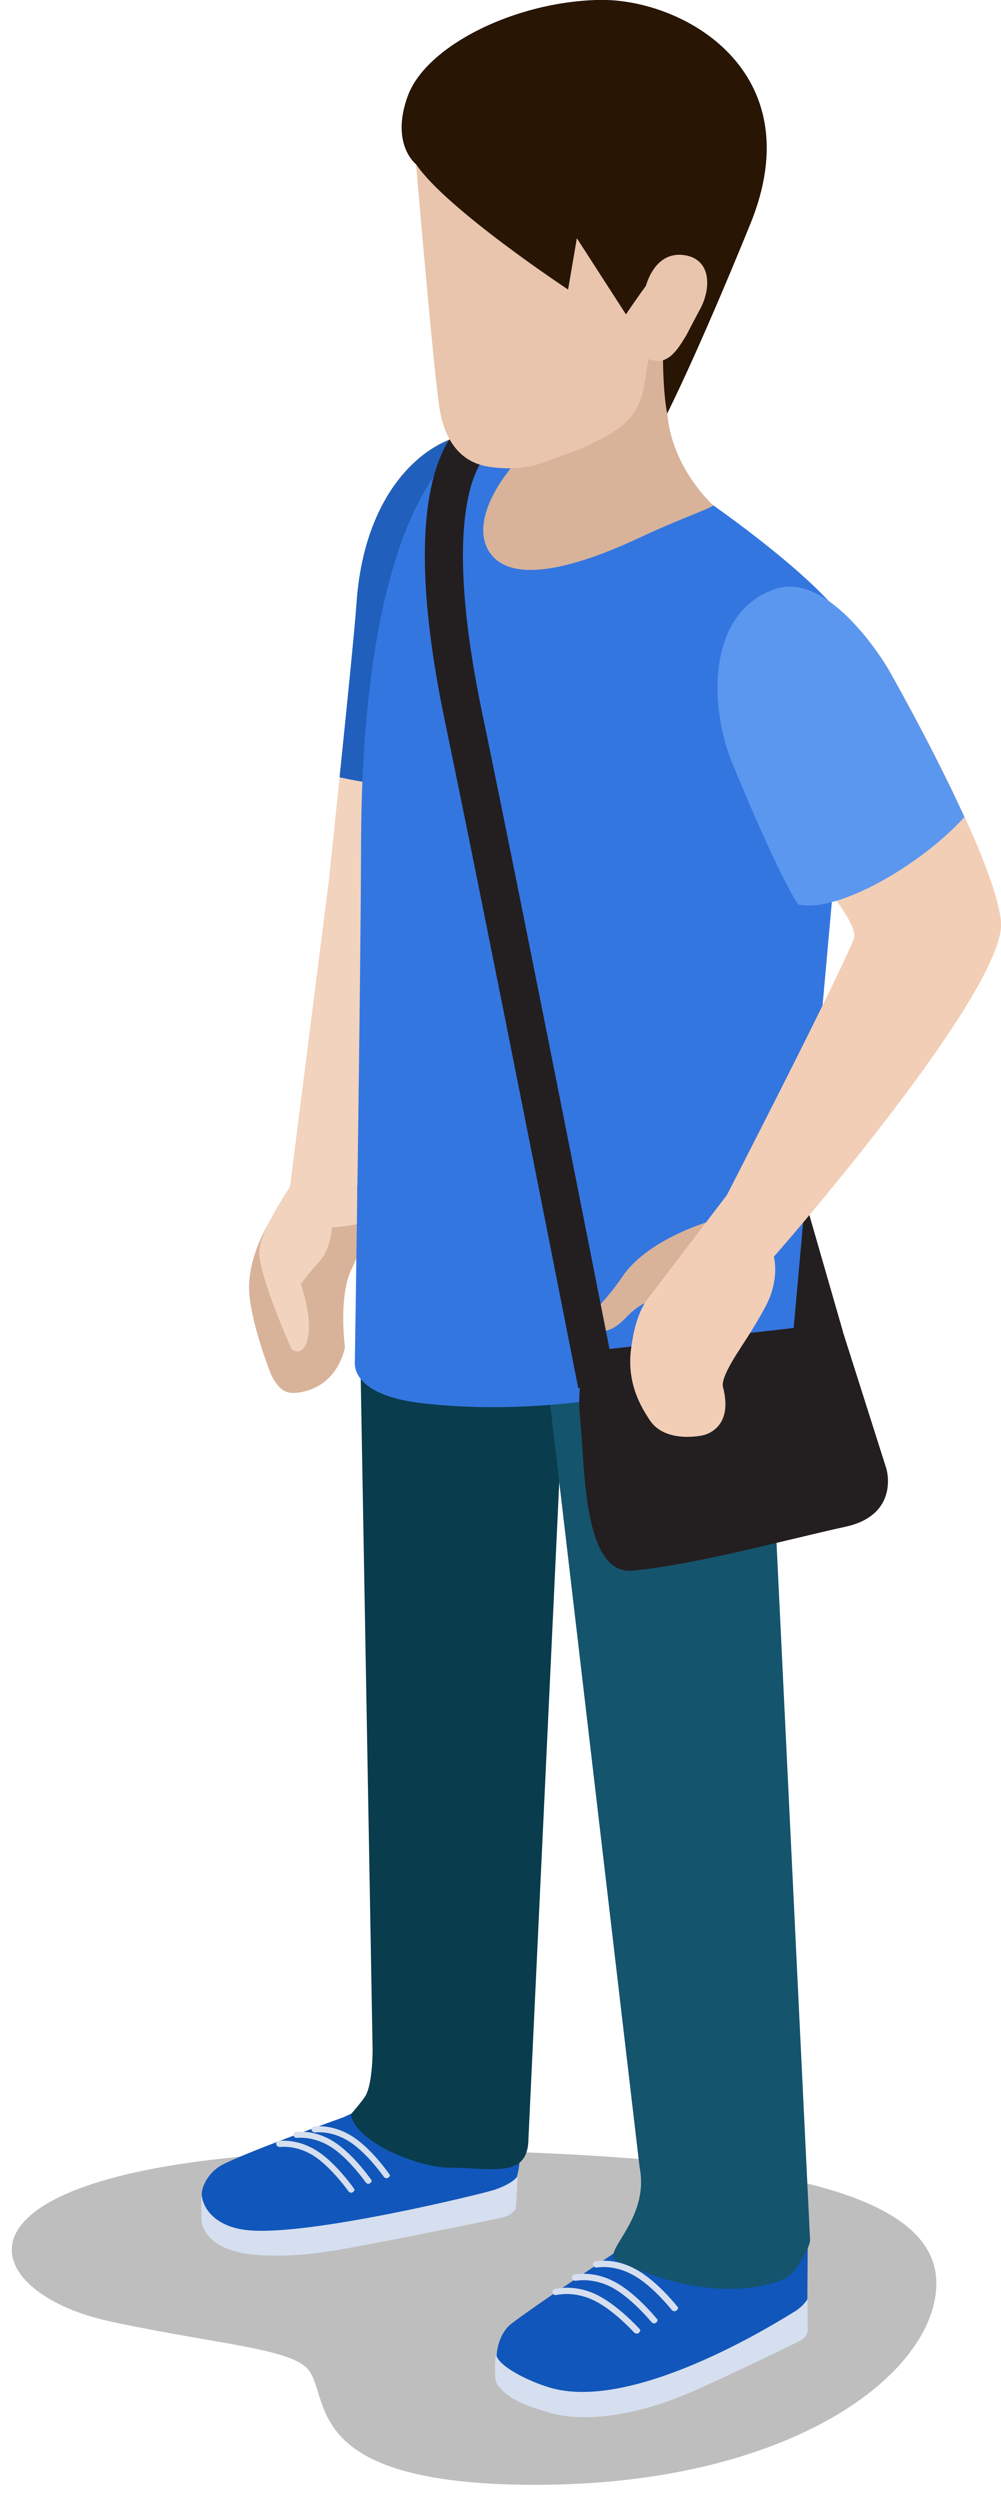 <?xml version="1.0" encoding="UTF-8" standalone="no"?>
<!-- Created with Inkscape (http://www.inkscape.org/) -->

<svg
   xmlns:dc="http://purl.org/dc/elements/1.1/"
   xmlns:cc="http://creativecommons.org/ns#"
   xmlns:rdf="http://www.w3.org/1999/02/22-rdf-syntax-ns#"
   xmlns:svg="http://www.w3.org/2000/svg"
   xmlns="http://www.w3.org/2000/svg"
   xmlns:sodipodi="http://sodipodi.sourceforge.net/DTD/sodipodi-0.dtd"
   xmlns:inkscape="http://www.inkscape.org/namespaces/inkscape"
   width="22.513mm"
   height="56.199mm"
   viewBox="0 0 22.513 56.199"
   version="1.1"
   id="svg45331"
   inkscape:version="0.92.3 (2405546, 2018-03-11)"
   sodipodi:docname="people-casual-8.svg">
  <defs
     id="defs45325">
    <clipPath
       id="clipPath2864"
       clipPathUnits="userSpaceOnUse">
      <path
         inkscape:connector-curvature="0"
         id="path2862"
         d="m 1713.778,1928.833 c -0.536,-0.312 -0.927,-0.874 -1.106,-1.65 v 0 l 1.125,0.653 c 0.179,0.778 0.57,1.34 1.107,1.651 v 0 z" />
    </clipPath>
    <clipPath
       id="clipPath2848"
       clipPathUnits="userSpaceOnUse">
      <path
         inkscape:connector-curvature="0"
         id="path2846"
         d="M 0,2119.953 H 3253.108 V 0 H 0 Z" />
    </clipPath>
    <clipPath
       id="clipPath2836"
       clipPathUnits="userSpaceOnUse">
      <path
         inkscape:connector-curvature="0"
         id="path2834"
         d="m 1711.152,1926.674 v -0.651 c 0.308,-0.179 0.813,-0.18 1.126,0 v 0 0.651 c -0.315,-0.183 -0.82,-0.178 -1.129,0" />
    </clipPath>
    <clipPath
       id="clipPath2820"
       clipPathUnits="userSpaceOnUse">
      <path
         inkscape:connector-curvature="0"
         id="path2818"
         d="M 0,2119.953 H 3253.108 V 0 H 0 Z" />
    </clipPath>
    <clipPath
       id="clipPath2808"
       clipPathUnits="userSpaceOnUse">
      <path
         inkscape:connector-curvature="0"
         id="path2806"
         d="m 1710.148,1926.8 c 0,-0.121 0.077,-0.238 0.231,-0.325 v 0 0.65 c -0.156,0.087 -0.233,0.207 -0.233,0.324 v 0 -0.649 z" />
    </clipPath>
    <clipPath
       id="clipPath2796"
       clipPathUnits="userSpaceOnUse">
      <path
         inkscape:connector-curvature="0"
         id="path2794"
         d="m 1714.756,1928.103 v -0.65 c 0.158,0.09 0.237,0.211 0.237,0.331 v 0 0.65 c 0,-0.119 -0.078,-0.24 -0.236,-0.331" />
    </clipPath>
    <clipPath
       id="clipPath2784"
       clipPathUnits="userSpaceOnUse">
      <path
         inkscape:connector-curvature="0"
         id="path2782"
         d="M 0,2119.953 H 3253.108 V 0 H 0 Z" />
    </clipPath>
    <clipPath
       id="clipPath2772"
       clipPathUnits="userSpaceOnUse">
      <path
         inkscape:connector-curvature="0"
         id="path2770"
         d="m 1720.53,1921.188 10e-4,-0.65 c 0.309,-0.181 0.814,-0.181 1.128,0 v 0 0.65 c -0.316,-0.182 -0.821,-0.181 -1.129,0" />
    </clipPath>
    <clipPath
       id="clipPath2756"
       clipPathUnits="userSpaceOnUse">
      <path
         inkscape:connector-curvature="0"
         id="path2754"
         d="M 0,2119.953 H 3253.108 V 0 H 0 Z" />
    </clipPath>
    <clipPath
       id="clipPath2744"
       clipPathUnits="userSpaceOnUse">
      <path
         inkscape:connector-curvature="0"
         id="path2742"
         d="m 1719.524,1921.312 c 0,-0.119 0.08,-0.235 0.234,-0.324 v 0 0.65 c -0.154,0.089 -0.233,0.207 -0.233,0.324 v 0 -0.65 z" />
    </clipPath>
    <clipPath
       id="clipPath2732"
       clipPathUnits="userSpaceOnUse">
      <path
         inkscape:connector-curvature="0"
         id="path2730"
         d="m 1724.133,1922.619 v -0.654 c 0.158,0.094 0.238,0.212 0.238,0.331 v 0 0.65 c 0,-0.117 -0.08,-0.238 -0.238,-0.327" />
    </clipPath>
    <clipPath
       id="clipPath2536"
       clipPathUnits="userSpaceOnUse">
      <path
         inkscape:connector-curvature="0"
         id="path2534"
         d="m 1708.77,1889.11 h 53.56 v -38.31 h -53.56 z" />
    </clipPath>
    <clipPath
       id="clipPath3428"
       clipPathUnits="userSpaceOnUse">
      <path
         inkscape:connector-curvature="0"
         id="path3426"
         d="m 1819.231,1919.634 0.051,-0.722 c 0.167,0.114 0.248,0.253 0.238,0.383 v 0 l -0.048,0.721 c 0.01,-0.131 -0.071,-0.272 -0.241,-0.382" />
    </clipPath>
    <clipPath
       id="clipPath3440"
       clipPathUnits="userSpaceOnUse">
      <path
         inkscape:connector-curvature="0"
         id="path3438"
         d="m 1814.225,1917.859 c 0.01,-0.132 0.103,-0.255 0.282,-0.343 v 0 l -0.049,0.721 c -0.177,0.085 -0.273,0.212 -0.281,0.34 v 0 z" />
    </clipPath>
    <clipPath
       id="clipPath3452"
       clipPathUnits="userSpaceOnUse">
      <path
         inkscape:connector-curvature="0"
         id="path3450"
         d="M 0,2119.953 H 3253.108 V 0 H 0 Z" />
    </clipPath>
    <clipPath
       id="clipPath3468"
       clipPathUnits="userSpaceOnUse">
      <path
         inkscape:connector-curvature="0"
         id="path3466"
         d="m 1815.349,1917.792 0.046,-0.72 c 0.354,-0.177 0.915,-0.14 1.248,0.082 v 0 l -0.048,0.721 c -0.335,-0.223 -0.893,-0.259 -1.246,-0.083" />
    </clipPath>
    <clipPath
       id="clipPath3480"
       clipPathUnits="userSpaceOnUse">
      <path
         inkscape:connector-curvature="0"
         id="path3478"
         d="M 0,2119.953 H 3253.108 V 0 H 0 Z" />
    </clipPath>
    <clipPath
       id="clipPath3492"
       clipPathUnits="userSpaceOnUse">
      <path
         inkscape:connector-curvature="0"
         id="path3490"
         d="m 1808.461,1925.033 0.049,-0.719 c 0.167,0.112 0.245,0.25 0.238,0.383 v 0 l -0.049,0.719 c 0.01,-0.131 -0.07,-0.268 -0.238,-0.383" />
    </clipPath>
    <clipPath
       id="clipPath3504"
       clipPathUnits="userSpaceOnUse">
      <path
         inkscape:connector-curvature="0"
         id="path3502"
         d="m 1803.454,1923.259 c 0.01,-0.132 0.102,-0.258 0.279,-0.342 v 0 l -0.048,0.72 c -0.177,0.086 -0.273,0.214 -0.28,0.342 v 0 z" />
    </clipPath>
    <clipPath
       id="clipPath3516"
       clipPathUnits="userSpaceOnUse">
      <path
         inkscape:connector-curvature="0"
         id="path3514"
         d="M 0,2119.953 H 3253.108 V 0 H 0 Z" />
    </clipPath>
    <clipPath
       id="clipPath3532"
       clipPathUnits="userSpaceOnUse">
      <path
         inkscape:connector-curvature="0"
         id="path3530"
         d="m 1804.576,1923.193 0.047,-0.721 c 0.353,-0.175 0.915,-0.14 1.248,0.081 v 0 l -0.049,0.722 c -0.333,-0.223 -0.894,-0.258 -1.246,-0.082" />
    </clipPath>
    <clipPath
       id="clipPath3544"
       clipPathUnits="userSpaceOnUse">
      <path
         inkscape:connector-curvature="0"
         id="path3542"
         d="M 0,2119.953 H 3253.108 V 0 H 0 Z" />
    </clipPath>
    <clipPath
       id="clipPath3560"
       clipPathUnits="userSpaceOnUse">
      <path
         inkscape:connector-curvature="0"
         id="path3558"
         d="m 1807.327,1925.772 c -0.572,-0.383 -0.964,-1.034 -1.106,-1.907 v 0 l 1.197,0.803 c 0.144,0.873 0.537,1.525 1.109,1.907 v 0 z" />
    </clipPath>
    <clipPath
       id="clipPath3240"
       clipPathUnits="userSpaceOnUse">
      <path
         inkscape:connector-curvature="0"
         id="path3238"
         d="m 1804.45,1875.26 h 66.26 v -26.97 h -66.26 z" />
    </clipPath>
    <clipPath
       id="clipPath3596"
       clipPathUnits="userSpaceOnUse">
      <path
         inkscape:connector-curvature="0"
         id="path3594"
         d="m 1887.55,1874.88 h 68.5 v -28.2 h -68.5 z" />
    </clipPath>
    <clipPath
       id="clipPath3760"
       clipPathUnits="userSpaceOnUse">
      <path
         inkscape:connector-curvature="0"
         id="path3758"
         d="m 1940.709,1921.043 c -0.01,-0.134 0.073,-0.277 0.243,-0.394 v 0 l 0.052,0.743 c -0.176,0.111 -0.256,0.256 -0.246,0.388 v 0 z" />
    </clipPath>
    <clipPath
       id="clipPath3772"
       clipPathUnits="userSpaceOnUse">
      <path
         inkscape:connector-curvature="0"
         id="path3770"
         d="m 1945.896,1919.955 -0.048,-0.737 c 0.182,0.088 0.281,0.215 0.289,0.351 v 0 l 0.048,0.737 c -0.01,-0.134 -0.106,-0.261 -0.289,-0.351" />
    </clipPath>
    <clipPath
       id="clipPath3784"
       clipPathUnits="userSpaceOnUse">
      <path
         inkscape:connector-curvature="0"
         id="path3782"
         d="M 0,2119.953 H 3253.108 V 0 H 0 Z" />
    </clipPath>
    <clipPath
       id="clipPath3800"
       clipPathUnits="userSpaceOnUse">
      <path
         inkscape:connector-curvature="0"
         id="path3798"
         d="m 1943.658,1918.845 c 0.343,-0.226 0.914,-0.264 1.28,-0.084 v 0 l 0.047,0.741 c -0.361,-0.182 -0.936,-0.146 -1.28,0.084 v 0 z" />
    </clipPath>
    <clipPath
       id="clipPath3812"
       clipPathUnits="userSpaceOnUse">
      <path
         inkscape:connector-curvature="0"
         id="path3810"
         d="M 0,2119.953 H 3253.108 V 0 H 0 Z" />
    </clipPath>
    <clipPath
       id="clipPath3824"
       clipPathUnits="userSpaceOnUse">
      <path
         inkscape:connector-curvature="0"
         id="path3822"
         d="m 1951.754,1926.58 c -0.01,-0.136 0.071,-0.278 0.241,-0.392 v 0 l 0.052,0.737 c -0.174,0.117 -0.253,0.258 -0.245,0.391 v 0 z" />
    </clipPath>
    <clipPath
       id="clipPath3836"
       clipPathUnits="userSpaceOnUse">
      <path
         inkscape:connector-curvature="0"
         id="path3834"
         d="m 1956.943,1925.491 -0.049,-0.737 c 0.18,0.088 0.277,0.215 0.287,0.352 v 0 l 0.049,0.737 c -0.01,-0.132 -0.104,-0.262 -0.287,-0.352" />
    </clipPath>
    <clipPath
       id="clipPath3848"
       clipPathUnits="userSpaceOnUse">
      <path
         inkscape:connector-curvature="0"
         id="path3846"
         d="M 0,2119.953 H 3253.108 V 0 H 0 Z" />
    </clipPath>
    <clipPath
       id="clipPath3864"
       clipPathUnits="userSpaceOnUse">
      <path
         inkscape:connector-curvature="0"
         id="path3862"
         d="m 1954.703,1924.383 c 0.34,-0.229 0.916,-0.262 1.279,-0.086 v 0 l 0.049,0.743 c -0.361,-0.183 -0.938,-0.15 -1.279,0.081 v 0 z" />
    </clipPath>
    <clipPath
       id="clipPath3876"
       clipPathUnits="userSpaceOnUse">
      <path
         inkscape:connector-curvature="0"
         id="path3874"
         d="M 0,2119.953 H 3253.108 V 0 H 0 Z" />
    </clipPath>
    <clipPath
       id="clipPath3892"
       clipPathUnits="userSpaceOnUse">
      <path
         inkscape:connector-curvature="0"
         id="path3890"
         d="m 1953.117,1926.55 1.227,-0.822 c -0.145,0.891 -0.551,1.561 -1.133,1.955 v 0 l -1.232,0.823 c 0.588,-0.393 0.989,-1.061 1.138,-1.956" />
    </clipPath>
    <clipPath
       id="clipPath3948"
       clipPathUnits="userSpaceOnUse">
      <path
         inkscape:connector-curvature="0"
         id="path3946"
         d="m 2018.76,1870.93 h 70.11 v -23.75 h -70.11 z" />
    </clipPath>
    <clipPath
       id="clipPath4212"
       clipPathUnits="userSpaceOnUse">
      <path
         inkscape:connector-curvature="0"
         id="path4210"
         d="m 2154.433,1916.311 c 0,-0.141 0.087,-0.289 0.273,-0.405 v 0 l 0.028,0.784 c -0.187,0.117 -0.276,0.264 -0.271,0.407 v 0 z" />
    </clipPath>
    <clipPath
       id="clipPath4224"
       clipPathUnits="userSpaceOnUse">
      <path
         inkscape:connector-curvature="0"
         id="path4222"
         d="m 2159.973,1915.328 -0.03,-0.782 c 0.192,0.1 0.289,0.239 0.295,0.381 v 0 l 0.027,0.785 c 0,-0.142 -0.103,-0.28 -0.292,-0.384" />
    </clipPath>
    <clipPath
       id="clipPath4236"
       clipPathUnits="userSpaceOnUse">
      <path
         inkscape:connector-curvature="0"
         id="path4234"
         d="M 0,2119.953 H 3253.108 V 0 H 0 Z" />
    </clipPath>
    <clipPath
       id="clipPath4252"
       clipPathUnits="userSpaceOnUse">
      <path
         inkscape:connector-curvature="0"
         id="path4250"
         d="m 2157.634,1914.081 c 0.368,-0.23 0.978,-0.251 1.357,-0.046 v 0 l 0.029,0.783 c -0.377,-0.203 -0.988,-0.185 -1.36,0.049 v 0 z" />
    </clipPath>
    <clipPath
       id="clipPath4264"
       clipPathUnits="userSpaceOnUse">
      <path
         inkscape:connector-curvature="0"
         id="path4262"
         d="M 0,2119.953 H 3253.108 V 0 H 0 Z" />
    </clipPath>
    <clipPath
       id="clipPath4276"
       clipPathUnits="userSpaceOnUse">
      <path
         inkscape:connector-curvature="0"
         id="path4274"
         d="m 2165.961,1922.544 c 0,-0.146 0.086,-0.293 0.271,-0.409 v 0 l 0.032,0.784 c -0.188,0.117 -0.279,0.265 -0.274,0.408 v 0 z" />
    </clipPath>
    <clipPath
       id="clipPath4288"
       clipPathUnits="userSpaceOnUse">
      <path
         inkscape:connector-curvature="0"
         id="path4286"
         d="m 2171.5,1921.561 -0.028,-0.785 c 0.189,0.101 0.287,0.239 0.293,0.379 v 0 l 0.028,0.787 c 0,-0.142 -0.102,-0.281 -0.293,-0.381" />
    </clipPath>
    <clipPath
       id="clipPath4300"
       clipPathUnits="userSpaceOnUse">
      <path
         inkscape:connector-curvature="0"
         id="path4298"
         d="M 0,2119.953 H 3253.108 V 0 H 0 Z" />
    </clipPath>
    <clipPath
       id="clipPath4316"
       clipPathUnits="userSpaceOnUse">
      <path
         inkscape:connector-curvature="0"
         id="path4314"
         d="m 2169.16,1920.31 c 0.37,-0.229 0.979,-0.249 1.359,-0.045 v 0 l 0.03,0.784 c -0.379,-0.201 -0.99,-0.186 -1.36,0.046 v 0 z" />
    </clipPath>
    <clipPath
       id="clipPath4328"
       clipPathUnits="userSpaceOnUse">
      <path
         inkscape:connector-curvature="0"
         id="path4326"
         d="M 0,2119.953 H 3253.108 V 0 H 0 Z" />
    </clipPath>
    <clipPath
       id="clipPath4344"
       clipPathUnits="userSpaceOnUse">
      <path
         inkscape:connector-curvature="0"
         id="path4342"
         d="m 2167.406,1922.556 1.331,-0.832 c -0.186,0.942 -0.633,1.637 -1.266,2.036 v 0 l -1.332,0.833 c 0.636,-0.396 1.084,-1.091 1.267,-2.037" />
    </clipPath>
    <clipPath
       id="clipPath4598"
       clipPathUnits="userSpaceOnUse">
      <path
         inkscape:connector-curvature="0"
         id="path4596"
         d="m 2331.633,1939.514 c 0,-0.142 0.1,-0.287 0.296,-0.396 v 0 0.783 c -0.196,0.107 -0.292,0.246 -0.292,0.387 v 0 -0.774 z" />
    </clipPath>
    <clipPath
       id="clipPath4610"
       clipPathUnits="userSpaceOnUse">
      <path
         inkscape:connector-curvature="0"
         id="path4608"
         d="m 2337.17,1938.719 v -0.771 c 0.189,0.099 0.285,0.249 0.285,0.379 v 0 0.787 c 0,-0.14 -0.091,-0.287 -0.283,-0.395" />
    </clipPath>
    <clipPath
       id="clipPath4622"
       clipPathUnits="userSpaceOnUse">
      <path
         inkscape:connector-curvature="0"
         id="path4620"
         d="M 0,2119.953 H 3253.108 V 0 H 0 Z" />
    </clipPath>
    <clipPath
       id="clipPath4638"
       clipPathUnits="userSpaceOnUse">
      <path
         inkscape:connector-curvature="0"
         id="path4636"
         d="m 2334.888,1938.187 v -0.785 c 0.382,-0.217 0.981,-0.217 1.349,0 v 0 0.785 c -0.368,-0.217 -0.963,-0.217 -1.349,0" />
    </clipPath>
    <clipPath
       id="clipPath4650"
       clipPathUnits="userSpaceOnUse">
      <path
         inkscape:connector-curvature="0"
         id="path4648"
         d="M 0,2119.953 H 3253.108 V 0 H 0 Z" />
    </clipPath>
    <clipPath
       id="clipPath4662"
       clipPathUnits="userSpaceOnUse">
      <path
         inkscape:connector-curvature="0"
         id="path4660"
         d="m 2342.868,1946.09 c 0,-0.141 0.101,-0.294 0.291,-0.401 v 0 l 0.01,0.777 c -0.195,0.113 -0.291,0.255 -0.291,0.401 v 0 z" />
    </clipPath>
    <clipPath
       id="clipPath4674"
       clipPathUnits="userSpaceOnUse">
      <path
         inkscape:connector-curvature="0"
         id="path4672"
         d="m 2348.401,1945.298 v -0.782 c 0.182,0.104 0.277,0.25 0.277,0.39 v 0 l 0.01,0.781 c 0,-0.143 -0.095,-0.282 -0.282,-0.389" />
    </clipPath>
    <clipPath
       id="clipPath4686"
       clipPathUnits="userSpaceOnUse">
      <path
         inkscape:connector-curvature="0"
         id="path4684"
         d="M 0,2119.953 H 3253.108 V 0 H 0 Z" />
    </clipPath>
    <clipPath
       id="clipPath4702"
       clipPathUnits="userSpaceOnUse">
      <path
         inkscape:connector-curvature="0"
         id="path4700"
         d="m 2346.127,1944.756 v -0.778 c 0.376,-0.212 0.982,-0.212 1.348,0 v 0 0.778 c -0.366,-0.213 -0.972,-0.213 -1.348,0" />
    </clipPath>
    <clipPath
       id="clipPath4714"
       clipPathUnits="userSpaceOnUse">
      <path
         inkscape:connector-curvature="0"
         id="path4712"
         d="M 0,2119.953 H 3253.108 V 0 H 0 Z" />
    </clipPath>
    <clipPath
       id="clipPath4730"
       clipPathUnits="userSpaceOnUse">
      <path
         inkscape:connector-curvature="0"
         id="path4728"
         d="m 2343.05,1948.089 c -0.023,0.013 -0.045,0.026 -0.068,0.038 v 0 z m 1.257,-1.939 1.349,-0.782 c -0.21,0.926 -0.683,1.603 -1.326,1.976 v 0 l -1.28,0.745 c 0.612,-0.371 1.048,-1.041 1.257,-1.939" />
    </clipPath>
    <clipPath
       id="clipPath4742"
       clipPathUnits="userSpaceOnUse">
      <path
         inkscape:connector-curvature="0"
         id="path4740"
         d="M 0,2119.953 H 3253.108 V 0 H 0 Z" />
    </clipPath>
    <clipPath
       id="clipPath4918"
       clipPathUnits="userSpaceOnUse">
      <path
         inkscape:connector-curvature="0"
         id="path4916"
         d="m 2276.169,1866.541 c 0,-0.151 0.1,-0.291 0.285,-0.401 v 0 0.785 c -0.19,0.105 -0.286,0.259 -0.286,0.394 v 0 -0.778 z" />
    </clipPath>
    <clipPath
       id="clipPath4930"
       clipPathUnits="userSpaceOnUse">
      <path
         inkscape:connector-curvature="0"
         id="path4928"
         d="m 2281.734,1865.741 -0.01,-0.776 c 0.185,0.103 0.278,0.244 0.278,0.385 v 0 0.786 c 0,-0.141 -0.096,-0.281 -0.276,-0.395" />
    </clipPath>
    <clipPath
       id="clipPath4942"
       clipPathUnits="userSpaceOnUse">
      <path
         inkscape:connector-curvature="0"
         id="path4940"
         d="M 0,2119.953 H 3253.108 V 0 H 0 Z" />
    </clipPath>
    <clipPath
       id="clipPath4958"
       clipPathUnits="userSpaceOnUse">
      <path
         inkscape:connector-curvature="0"
         id="path4956"
         d="m 2279.442,1865.203 v -0.782 c 0.372,-0.219 0.983,-0.219 1.351,0 v 0 0.782 c -0.372,-0.221 -0.983,-0.221 -1.355,0" />
    </clipPath>
    <clipPath
       id="clipPath4970"
       clipPathUnits="userSpaceOnUse">
      <path
         inkscape:connector-curvature="0"
         id="path4968"
         d="M 0,2119.953 H 3253.108 V 0 H 0 Z" />
    </clipPath>
    <clipPath
       id="clipPath4982"
       clipPathUnits="userSpaceOnUse">
      <path
         inkscape:connector-curvature="0"
         id="path4980"
         d="m 2287.467,1873.148 c 0,-0.144 0.095,-0.29 0.287,-0.404 v 0 0.786 c -0.191,0.114 -0.29,0.258 -0.29,0.404 v 0 -0.786 z" />
    </clipPath>
    <clipPath
       id="clipPath4994"
       clipPathUnits="userSpaceOnUse">
      <path
         inkscape:connector-curvature="0"
         id="path4992"
         d="m 2293.032,1872.36 v -0.782 c 0.191,0.096 0.282,0.241 0.282,0.378 v 0 0.788 c 0,-0.14 -0.094,-0.281 -0.281,-0.384" />
    </clipPath>
    <clipPath
       id="clipPath5006"
       clipPathUnits="userSpaceOnUse">
      <path
         inkscape:connector-curvature="0"
         id="path5004"
         d="M 0,2119.953 H 3253.108 V 0 H 0 Z" />
    </clipPath>
    <clipPath
       id="clipPath5022"
       clipPathUnits="userSpaceOnUse">
      <path
         inkscape:connector-curvature="0"
         id="path5020"
         d="m 2290.745,1871.81 -0.01,-0.78 c 0.377,-0.22 0.986,-0.214 1.353,0 v 0 0.78 c -0.371,-0.212 -0.98,-0.212 -1.351,0" />
    </clipPath>
    <clipPath
       id="clipPath5034"
       clipPathUnits="userSpaceOnUse">
      <path
         inkscape:connector-curvature="0"
         id="path5032"
         d="M 0,2119.953 H 3253.108 V 0 H 0 Z" />
    </clipPath>
    <clipPath
       id="clipPath5050"
       clipPathUnits="userSpaceOnUse">
      <path
         inkscape:connector-curvature="0"
         id="path5048"
         d="m 2288.91,1873.212 1.359,-0.784 c -0.216,0.934 -0.691,1.61 -1.337,1.987 v 0 l -1.356,0.791 c 0.652,-0.377 1.121,-1.054 1.334,-1.994" />
    </clipPath>
    <clipPath
       id="clipPath4408"
       clipPathUnits="userSpaceOnUse">
      <path
         inkscape:connector-curvature="0"
         id="path4406"
         d="m 2301.08,1906.05 h 45.97 v -31.57 h -45.97 z" />
    </clipPath>
    <clipPath
       id="clipPath4392"
       clipPathUnits="userSpaceOnUse">
      <path
         inkscape:connector-curvature="0"
         id="path4390"
         d="m 2227.58,1871.71 h 52.38 v -32.03 h -52.38 z" />
    </clipPath>
    <clipPath
       id="clipPath5114"
       clipPathUnits="userSpaceOnUse">
      <path
         inkscape:connector-curvature="0"
         id="path5112"
         d="m 2417.33,1884.9 h 51.88 v -27.05 h -51.88 z" />
    </clipPath>
    <clipPath
       id="clipPath5554"
       clipPathUnits="userSpaceOnUse">
      <path
         inkscape:connector-curvature="0"
         id="path5552"
         d="m 2532.68,1877.97 h 61.16 v -27.88 h -61.16 z" />
    </clipPath>
    <clipPath
       id="clipPath5662"
       clipPathUnits="userSpaceOnUse">
      <path
         inkscape:connector-curvature="0"
         id="path5660"
         d="m 2652.02,1878.72 h 75.96 v -28.55 h -75.96 z" />
    </clipPath>
    <clipPath
       id="clipPath5782"
       clipPathUnits="userSpaceOnUse">
      <path
         inkscape:connector-curvature="0"
         id="path5780"
         d="m 2686.34,2040.48 h 6.76 v -5.02 h -6.76 z" />
    </clipPath>
    <clipPath
       id="clipPath5454"
       clipPathUnits="userSpaceOnUse">
      <path
         inkscape:connector-curvature="0"
         id="path5452"
         d="m 2763.78,1887.52 h 61.17 v -27.89 h -61.17 z" />
    </clipPath>
    <clipPath
       id="clipPath5226"
       clipPathUnits="userSpaceOnUse">
      <path
         inkscape:connector-curvature="0"
         id="path5224"
         d="m 2874.06,1879.83 h 115.04 v -37.41 h -115.04 z" />
    </clipPath>
    <clipPath
       id="clipPath5266"
       clipPathUnits="userSpaceOnUse">
      <path
         inkscape:connector-curvature="0"
         id="path5264"
         d="m 2898.47,1905.023 c -0.019,-0.014 -0.036,-0.025 -0.058,-0.038 v 0 c -0.579,-0.382 -0.588,-1.091 -0.535,-1.501 v 0 l 39.797,23.128 c -0.051,0.406 -0.042,1.119 0.537,1.502 v 0 c 0.018,0.012 0.037,0.024 0.058,0.036 v 0 c -13.266,-7.711 -26.531,-15.418 -39.799,-23.127" />
    </clipPath>
    <clipPath
       id="clipPath3000"
       clipPathUnits="userSpaceOnUse">
      <path
         inkscape:connector-curvature="0"
         id="path2998"
         d="m 3070.44,1903.77 h 111.77 v -40.19 h -111.77 z" />
    </clipPath>
    <clipPath
       id="clipPath6042"
       clipPathUnits="userSpaceOnUse">
      <path
         inkscape:connector-curvature="0"
         id="path6040"
         d="m 409.323,1548.74 h 49.951 v -25.11 h -49.951 z" />
    </clipPath>
    <clipPath
       id="clipPath5930"
       clipPathUnits="userSpaceOnUse">
      <path
         inkscape:connector-curvature="0"
         id="path5928"
         d="m 516.004,1548.66 h 54.751 v -25.03 h -54.751 z" />
    </clipPath>
    <clipPath
       id="clipPath6142"
       clipPathUnits="userSpaceOnUse">
      <path
         inkscape:connector-curvature="0"
         id="path6140"
         d="m 636.118,1542.78 h 45.362 v -19.15 h -45.362 z" />
    </clipPath>
    <clipPath
       id="clipPath6318"
       clipPathUnits="userSpaceOnUse">
      <path
         inkscape:connector-curvature="0"
         id="path6316"
         d="m 763.75,1602.23 h 22.211 v -7.49 H 763.75 Z" />
    </clipPath>
    <clipPath
       id="clipPath6242"
       clipPathUnits="userSpaceOnUse">
      <path
         inkscape:connector-curvature="0"
         id="path6240"
         d="m 749.178,1542.78 h 45.362 v -19.15 h -45.362 z" />
    </clipPath>
    <clipPath
       id="clipPath6358"
       clipPathUnits="userSpaceOnUse">
      <path
         inkscape:connector-curvature="0"
         id="path6356"
         d="m 859.142,1541.98 h 55.33 v -18.35 h -55.33 z" />
    </clipPath>
    <clipPath
       id="clipPath6562"
       clipPathUnits="userSpaceOnUse">
      <path
         inkscape:connector-curvature="0"
         id="path6560"
         d="m 972.921,1548.99 h 50.329 v -25.36 h -50.329 z" />
    </clipPath>
    <clipPath
       id="clipPath6898"
       clipPathUnits="userSpaceOnUse">
      <path
         inkscape:connector-curvature="0"
         id="path6896"
         d="m 1113.757,1660.871 0.977,-0.369 c -0.337,0.508 -0.215,1.396 0.271,1.968 v 0 l -0.978,0.368 c -0.484,-0.573 -0.605,-1.457 -0.27,-1.967" />
    </clipPath>
    <clipPath
       id="clipPath6882"
       clipPathUnits="userSpaceOnUse">
      <path
         inkscape:connector-curvature="0"
         id="path6880"
         d="M 0,2119.953 H 3253.108 V 0 H 0 Z" />
    </clipPath>
    <clipPath
       id="clipPath6870"
       clipPathUnits="userSpaceOnUse">
      <path
         inkscape:connector-curvature="0"
         id="path6868"
         d="m 1120.652,1670.681 0.975,-0.367 c 0.342,0.405 0.774,0.55 1.118,0.419 v 0 l -0.98,0.369 c -0.082,0.031 -0.168,0.047 -0.258,0.047 v 0 c -0.283,0 -0.596,-0.157 -0.855,-0.468" />
    </clipPath>
    <clipPath
       id="clipPath6858"
       clipPathUnits="userSpaceOnUse">
      <path
         inkscape:connector-curvature="0"
         id="path6856"
         d="m 1116.5,1656.939 0.98,-0.367 c -0.144,0.053 -0.271,0.155 -0.374,0.304 v 0 l -0.973,0.368 c 0.098,-0.15 0.226,-0.25 0.367,-0.305" />
    </clipPath>
    <clipPath
       id="clipPath6798"
       clipPathUnits="userSpaceOnUse">
      <path
         inkscape:connector-curvature="0"
         id="path6796"
         d="m 1085.74,1549.12 h 50.59 v -25.49 h -50.59 z" />
    </clipPath>
    <clipPath
       id="clipPath6450"
       clipPathUnits="userSpaceOnUse">
      <path
         inkscape:connector-curvature="0"
         id="path6448"
         d="m 1192.19,1544.97 h 58.91 v -21.34 h -58.91 z" />
    </clipPath>
  </defs>
  <sodipodi:namedview
     id="base"
     pagecolor="#ffffff"
     bordercolor="#666666"
     borderopacity="1.0"
     inkscape:pageopacity="0.0"
     inkscape:pageshadow="2"
     inkscape:zoom="0.35"
     inkscape:cx="-380.87404"
     inkscape:cy="-76.95026"
     inkscape:document-units="mm"
     inkscape:current-layer="layer1"
     showgrid="false"
     fit-margin-top="0"
     fit-margin-left="0"
     fit-margin-right="0"
     fit-margin-bottom="0"
     inkscape:window-width="1366"
     inkscape:window-height="716"
     inkscape:window-x="-8"
     inkscape:window-y="-8"
     inkscape:window-maximized="1" />
  <g
     inkscape:label="Layer 1"
     inkscape:groupmode="layer"
     id="layer1"
     transform="translate(-23.288,-344.417)">
    <g
       id="g6424"
       transform="matrix(0.353,0,0,-0.353,41.158,374.632)">
      <path
         d="M 0,0 -3.389,14.482 -1.036,15.086 3.081,0.799 Z"
         style="fill:#231f20;fill-opacity:1;fill-rule:nonzero;stroke:none"
         id="path6426"
         inkscape:connector-curvature="0" />
    </g>
    <g
       id="g6428"
       transform="matrix(0.353,0,0,-0.353,30.393,370.614)">
      <path
         d="m 0,0 c 0,0 -3.948,-3.341 -4.253,-7.442 -0.143,-1.913 1.264,-5.543 1.264,-5.543 0,0 0.419,-1.292 1.218,-1.474 0.477,-0.109 1.115,0.046 1.556,0.228 1.772,0.736 2.066,2.656 2.066,2.656 0,0 -0.44,3.243 0.442,5.013 0.886,1.77 1.178,3.836 1.178,3.836 z"
         style="fill:#d8b39a;fill-opacity:1;fill-rule:nonzero;stroke:none"
         id="path6430"
         inkscape:connector-curvature="0" />
    </g>
    <g
       id="g6432"
       transform="matrix(0.353,0,0,-0.353,30.526,371.992)">
      <path
         d="m 0,0 c 1.211,-0.212 3.391,0.441 3.391,0.441 0,0 2.923,10.556 3.096,11.06 0.977,2.87 3.324,12.964 4.047,16.659 0.799,4.054 1.718,11.419 1.718,11.419 0,0 2.837,8.93 -1.342,10.715 C 8.524,51.316 2.801,48.524 2.211,39.677 2.038,37.074 0.44,21.973 0.44,21.973 L -2.05,2.387 C -2.05,2.387 -2.364,0.406 0,0"
         style="fill:#f2d3bd;fill-opacity:1;fill-rule:nonzero;stroke:none"
         id="path6434"
         inkscape:connector-curvature="0" />
    </g>
    <g
       id="g6436"
       transform="matrix(0.353,0,0,-0.353,34.375,354.249)">
      <path
         d="m 0,0 c -2.386,1.022 -8.109,-1.77 -8.699,-10.617 -0.095,-1.43 -0.621,-6.633 -1.075,-11.031 3.783,-0.844 8.013,-0.904 9.316,-0.899 0.027,0.139 0.057,0.289 0.082,0.413 0.798,4.054 1.718,11.419 1.718,11.419 0,0 2.837,8.93 -1.342,10.715"
         style="fill:#2060bc;fill-opacity:1;fill-rule:nonzero;stroke:none"
         id="path6438"
         inkscape:connector-curvature="0" />
    </g>
    <g
       id="g6440"
       transform="matrix(0.353,0,0,-0.353,30.178,370.561)">
      <path
         d="m 0,0 c 0,0 -2.998,-4.057 -2.998,-5.68 0,-1.623 2.066,-6.196 2.066,-6.196 0,0 0.736,-0.591 1.03,0.74 0.295,1.324 -0.441,3.39 -0.441,3.39 0,0 0,0.146 1.177,1.473 1.185,1.33 0.739,3.834 0.739,3.834 z"
         style="fill:#f2d3bd;fill-opacity:1;fill-rule:nonzero;stroke:none"
         id="path6442"
         inkscape:connector-curvature="0" />
    </g>
    <g
       id="g6444"
       transform="matrix(0.353,0,0,-0.353,-397.29,938.119)">
      <g
         id="g6446" />
      <g
         id="g6458">
        <g
           clip-path="url(#clipPath6450)"
           id="g6456"
           style="opacity:0.29">
          <g
             transform="translate(1198.447,1534.037)"
             id="g6454">
            <path
               d="m 0,0 c 6.481,-1.4 11.354,-1.699 12.566,-2.997 1.597,-1.711 -0.685,-7.41 14.542,-7.41 16.275,0 25.541,7.087 25.541,12.835 0,5.743 -10.51,7.758 -26.777,8.364 C -12.117,12.21 -10.056,2.171 0,0"
               style="fill:#231f20;fill-opacity:1;fill-rule:nonzero;stroke:none"
               id="path6452"
               inkscape:connector-curvature="0" />
          </g>
        </g>
      </g>
    </g>
    <g
       id="g6460"
       transform="matrix(0.353,0,0,-0.353,32.143,391.502)">
      <path
         d="m 0,0 -3.217,-1.455 c 0,0 -6.484,-2.325 -7.809,-3.081 -0.731,-0.422 -1.248,-1.303 -1.205,-1.9 0.022,-0.296 0.079,-1.551 0.132,-1.729 0.285,-0.927 1.801,-1.675 2.934,-1.888 2.184,-0.414 6.792,0.461 6.792,0.461 0.596,0.279 9.921,3.226 9.921,3.226 0,0 0.346,1.126 0.44,1.814 l 0.565,4.568 z"
         style="fill:#1156ba;fill-opacity:1;fill-rule:nonzero;stroke:none"
         id="path6462"
         inkscape:connector-curvature="0" />
    </g>
    <g
       id="g6464"
       transform="matrix(0.353,0,0,-0.353,31.92,393.352)">
      <path
         d="M 0,0 C 0.064,-0.093 0.188,-0.124 0.274,-0.064 0.352,-0.018 0.424,0.073 0.369,0.141 0.095,0.537 -0.954,1.943 -2.1,2.631 -3.096,3.23 -3.999,3.243 -4.41,3.208 -4.528,3.201 -4.628,3.107 -4.601,2.986 -4.58,2.886 -4.48,2.816 -4.369,2.825 -4.007,2.857 -3.196,2.841 -2.292,2.3 -1.296,1.704 -0.328,0.458 0,0"
         style="fill:#d5dfef;fill-opacity:1;fill-rule:nonzero;stroke:none"
         id="path6466"
         inkscape:connector-curvature="0" />
    </g>
    <g
       id="g6468"
       transform="matrix(0.353,0,0,-0.353,31.512,393.476)">
      <path
         d="m 0,0 c 0.062,-0.092 0.18,-0.132 0.28,-0.06 0.072,0.053 0.137,0.128 0.083,0.208 -0.276,0.387 -1.322,1.791 -2.46,2.479 -1,0.609 -1.9,0.62 -2.321,0.582 C -4.53,3.2 -4.626,3.109 -4.6,2.994 -4.582,2.881 -4.48,2.822 -4.371,2.829 -4.019,2.858 -3.197,2.84 -2.3,2.303 -1.296,1.705 -0.33,0.455 0,0"
         style="fill:#d5dfef;fill-opacity:1;fill-rule:nonzero;stroke:none"
         id="path6470"
         inkscape:connector-curvature="0" />
    </g>
    <g
       id="g6472"
       transform="matrix(0.353,0,0,-0.353,31.125,393.677)">
      <path
         d="m 0,0 c 0.061,-0.093 0.184,-0.125 0.274,-0.064 0.074,0.051 0.14,0.133 0.097,0.208 -0.28,0.389 -1.33,1.799 -2.469,2.485 -1,0.599 -1.904,0.614 -2.319,0.581 C -4.531,3.205 -4.626,3.114 -4.603,2.991 -4.578,2.889 -4.48,2.811 -4.375,2.82 -4.016,2.852 -3.196,2.841 -2.294,2.303 -1.298,1.697 -0.333,0.449 0,0"
         style="fill:#d5dfef;fill-opacity:1;fill-rule:nonzero;stroke:none"
         id="path6474"
         inkscape:connector-curvature="0" />
    </g>
    <g
       id="g6476"
       transform="matrix(0.353,0,0,-0.353,27.824,393.745)">
      <path
         d="m 0,0 c 0.056,-0.9 0.868,-2.068 2.899,-2.286 3.921,-0.42 15.238,2.381 15.775,2.575 1.251,0.437 1.444,0.864 1.444,0.864 0,0 -0.073,-2.109 -0.119,-2.08 0,0 -0.191,-0.38 -0.762,-0.531 -0.611,-0.164 -9.679,-1.993 -11.163,-2.182 0,0 -3.052,-0.527 -5.441,-0.112 -1.123,0.193 -2.428,0.795 -2.64,2.026 C -0.027,-1.612 -0.016,0.128 0,0"
         style="fill:#d5dfef;fill-opacity:1;fill-rule:nonzero;stroke:none"
         id="path6478"
         inkscape:connector-curvature="0" />
    </g>
    <g
       id="g6480"
       transform="matrix(0.353,0,0,-0.353,31.324,371.075)">
      <path
         d="m 0,0 0.975,-55.02 c 0,0 0.012,-2.218 -0.482,-2.979 -0.238,-0.366 -0.912,-1.141 -0.912,-1.141 0.403,-1.9 4.505,-3.385 6.209,-3.385 2.815,0 5.116,-0.756 5.116,1.893 l 2.952,62.855 z"
         style="fill:#093c4c;fill-opacity:1;fill-rule:nonzero;stroke:none"
         id="path6482"
         inkscape:connector-curvature="0" />
    </g>
    <g
       id="g6484"
       transform="matrix(0.353,0,0,-0.353,38.131,394.376)">
      <path
         d="m 0,0 -5.619,-3.772 c 0,0 -2.594,-1.73 -3.817,-2.66 -0.673,-0.504 -0.936,-1.43 -0.969,-2.029 -0.02,-0.372 0.094,-1.422 0.351,-1.707 0.661,-0.694 2.021,-1.245 3.143,-1.505 3.317,-0.752 6.676,1.306 6.676,1.306 0.558,0.35 9.454,4.437 9.454,4.437 0,0 0.172,0.357 0.172,1.055 l 0.035,5.393 z"
         style="fill:#1156ba;fill-opacity:1;fill-rule:nonzero;stroke:none"
         id="path6486"
         inkscape:connector-curvature="0" />
    </g>
    <g
       id="g6488"
       transform="matrix(0.353,0,0,-0.353,34.775,368.437)">
      <path
         d="m 0,0 8.207,-69.959 c 0.681,-3.456 -2.582,-5.454 -1.419,-5.99 7.068,-3.267 10.86,-1.018 10.86,-1.018 0.546,0.342 1.399,1.851 1.423,2.346 l -3.337,69.309 z"
         style="fill:#14546d;fill-opacity:1;fill-rule:nonzero;stroke:none"
         id="path6490"
         inkscape:connector-curvature="0" />
    </g>
    <g
       id="g6492"
       transform="matrix(0.353,0,0,-0.353,33.388,354.695)">
      <path
         d="m 0,0 c -3.783,-4.118 -5.569,-13.154 -5.608,-24.548 -0.022,-9.175 -0.396,-33.029 -0.396,-33.029 -0.077,-1.08 0.989,-2.281 4.232,-2.663 11.486,-1.351 22.81,2.998 23.601,3.39 l 4.02,44.826 c 0.28,2.501 -9.034,8.969 -9.034,8.969 L 6.148,1.298 C 6.148,1.298 2.098,2.282 0,0"
         style="fill:#3476e0;fill-opacity:1;fill-rule:nonzero;stroke:none"
         id="path6494"
         inkscape:connector-curvature="0" />
    </g>
    <g
       id="g6496"
       transform="matrix(0.353,0,0,-0.353,35.222,354.453)">
      <path
         d="m 0,0 0.968,6.372 8.427,2.643 c 0,0 -0.896,-5.132 -0.654,-7.217 0.305,-2.615 1.969,-4.671 2.877,-5.541 0.059,-0.139 -2.07,-0.84 -4.576,-2.022 C 3.694,-7.34 -1.217,-9.118 -2.688,-6.625 -3.665,-4.952 -2.385,-2.312 0,0"
         style="fill:#d8b39a;fill-opacity:1;fill-rule:nonzero;stroke:none"
         id="path6498"
         inkscape:connector-curvature="0" />
    </g>
    <g
       id="g6500"
       transform="matrix(0.353,0,0,-0.353,38.396,396.346)">
      <path
         d="M 0,0 C 0.081,-0.085 0.21,-0.11 0.298,-0.037 0.365,0.006 0.435,0.109 0.387,0.177 0.07,0.576 -1.118,1.986 -2.365,2.629 -3.449,3.204 -4.403,3.167 -4.833,3.098 -4.95,3.085 -5.049,2.979 -5.017,2.861 -4.984,2.752 -4.877,2.685 -4.758,2.703 -4.389,2.76 -3.533,2.786 -2.56,2.276 -1.46,1.715 -0.379,0.464 0,0"
         style="fill:#d5dfef;fill-opacity:1;fill-rule:nonzero;stroke:none"
         id="path6502"
         inkscape:connector-curvature="0" />
    </g>
    <g
       id="g6504"
       transform="matrix(0.353,0,0,-0.353,37.936,396.615)">
      <path
         d="M 0,0 C 0.078,-0.099 0.208,-0.124 0.301,-0.051 0.371,0.006 0.437,0.107 0.374,0.171 0.055,0.562 -1.153,1.956 -2.401,2.589 -3.491,3.15 -4.448,3.092 -4.869,3.028 -4.994,2.997 -5.092,2.902 -5.058,2.778 -5.027,2.671 -4.908,2.608 -4.799,2.623 -4.427,2.68 -3.561,2.729 -2.574,2.23 -1.484,1.676 -0.378,0.449 0,0"
         style="fill:#d5dfef;fill-opacity:1;fill-rule:nonzero;stroke:none"
         id="path6506"
         inkscape:connector-curvature="0" />
    </g>
    <g
       id="g6508"
       transform="matrix(0.353,0,0,-0.353,37.549,396.853)">
      <path
         d="M 0,0 C 0.085,-0.076 0.217,-0.102 0.299,-0.023 0.368,0.034 0.433,0.13 0.368,0.202 0.028,0.577 -1.252,1.901 -2.534,2.475 -3.659,2.971 -4.6,2.861 -5.022,2.778 -5.139,2.754 -5.235,2.635 -5.194,2.517 -5.154,2.412 -5.046,2.359 -4.932,2.392 -4.559,2.465 -3.694,2.549 -2.691,2.105 -1.566,1.605 -0.402,0.438 0,0"
         style="fill:#d5dfef;fill-opacity:1;fill-rule:nonzero;stroke:none"
         id="path6510"
         inkscape:connector-curvature="0" />
    </g>
    <g
       id="g6512"
       transform="matrix(0.353,0,0,-0.353,34.441,397.34)">
      <path
         d="m 0,0 c 0.182,-0.886 2.515,-1.896 3.624,-2.182 5.524,-1.445 14.844,4.568 15.334,4.851 0.646,0.371 0.894,0.843 0.894,0.843 0,0 0.014,-1.854 0.014,-1.711 0,0 0.128,-0.613 -0.436,-0.919 -0.57,-0.306 -6.534,-3.173 -7.668,-3.572 0,0 -4.821,-2.112 -8.464,-1.005 C 2.196,-3.36 0.711,-2.927 0.051,-1.861 -0.148,-1.526 -0.016,0.126 0,0"
         style="fill:#d5dfef;fill-opacity:1;fill-rule:nonzero;stroke:none"
         id="path6514"
         inkscape:connector-curvature="0" />
    </g>
    <g
       id="g6516"
       transform="matrix(0.353,0,0,-0.353,39.93,373.132)">
      <path
         d="m 0,0 c 1.025,0 1.72,0.813 2.416,1.608 2.395,2.738 14.63,17.17 14.214,21.079 -0.456,4.292 -7.149,16.021 -7.149,16.021 0,0 -3.714,6.414 -7.356,5.034 C -2.278,42.069 -1.728,35.957 0,32.958 3.518,26.847 7.742,22.747 7.247,21.535 5.879,18.194 -2.808,1.396 -2.808,1.396 -2.808,1.396 -4.259,0 0,0"
         style="fill:#f2ceb6;fill-opacity:1;fill-rule:nonzero;stroke:none"
         id="path6518"
         inkscape:connector-curvature="0" />
    </g>
    <g
       id="g6520"
       transform="matrix(0.353,0,0,-0.353,39.534,371.787)">
      <path
         d="m 0,0 c 0,0 -4.563,-1.104 -6.369,-3.767 -1.125,-1.658 -2.339,-2.699 -2.339,-2.699 0,0 0.329,-0.972 1.217,-0.76 0.349,0.082 0.688,0.166 1.37,0.873 1.9,1.98 3.46,0.914 3.46,0.914 z"
         style="fill:#d8b39a;fill-opacity:1;fill-rule:nonzero;stroke:none"
         id="path6522"
         inkscape:connector-curvature="0" />
    </g>
    <g
       id="g6524"
       transform="matrix(0.353,0,0,-0.353,42.18,374.151)">
      <path
         d="m 0,0 -15.948,-1.822 c 0,0 -0.907,-1.485 -0.603,-4.371 0.303,-2.886 0.146,-9.906 3.338,-9.601 4.048,0.385 9.94,2.009 13.548,2.793 3.499,0.761 2.624,3.69 2.624,3.69 z"
         style="fill:#231f20;fill-opacity:1;fill-rule:nonzero;stroke:none"
         id="path6526"
         inkscape:connector-curvature="0" />
    </g>
    <g
       id="g6528"
       transform="matrix(0.353,0,0,-0.353,37.817,373.666)">
      <path
         d="M 0,0 5.4,7.074 6.594,5.309 c 0,0 2.432,-1.671 1.369,-4.862 C 7.81,-0.01 7.534,-0.561 6.692,-1.939 6.077,-2.948 4.724,-4.779 4.906,-5.477 c 0.722,-2.774 -1.332,-3.08 -1.332,-3.08 0,0 -2.358,-0.531 -3.346,0.99 -0.458,0.706 -1.48,2.25 -1.18,4.525 C -0.823,-2.079 -0.599,-0.931 0,0"
         style="fill:#f2ceb6;fill-opacity:1;fill-rule:nonzero;stroke:none"
         id="path6530"
         inkscape:connector-curvature="0" />
    </g>
    <g
       id="g6532"
       transform="matrix(0.353,0,0,-0.353,36.294,375.628)">
      <path
         d="m 0,0 c -0.059,0.301 -5.948,30.254 -8.501,42.499 -3.432,16.479 1.044,19.115 1.977,19.479 l 0.426,-1.177 0.497,-1.142 C -5.638,59.639 -9.141,57.507 -6.125,43.025 -3.57,30.767 2.325,0.801 2.384,0.499 Z"
         style="fill:#231f20;fill-opacity:1;fill-rule:nonzero;stroke:none"
         id="path6534"
         inkscape:connector-curvature="0" />
    </g>
    <g
       id="g6536"
       transform="matrix(0.353,0,0,-0.353,36.216,350.098)">
      <path
         d="m 0,0 c -1.985,-0.517 -1.717,-2.467 -1.717,-2.467 l 1.041,-4.002 c 0,0 0.318,-0.839 1.102,-0.802 1.191,0.063 1.43,1.172 1.655,2.394 0.01,0.065 0.238,1.845 0.254,1.944 C 2.536,-1.421 1.877,0.49 0,0"
         style="fill:#ffe8d9;fill-opacity:1;fill-rule:nonzero;stroke:none"
         id="path6538"
         inkscape:connector-curvature="0" />
    </g>
    <g
       id="g6540"
       transform="matrix(0.353,0,0,-0.353,35.674,347.321)">
      <path
         d="m 0,0 v 0 l 7.555,-0.826 -1.287,-13.65 c -0.198,-0.923 -0.25,-1.781 -0.483,-2.551 -0.266,-0.85 -0.738,-1.613 -1.881,-2.306 0,0 -1.472,-0.918 -3.302,-1.507 -1.014,-0.327 -2.085,-1.014 -4.526,-0.66 -2.364,0.346 -2.982,2.521 -3.176,3.823 -0.387,2.54 -1.478,15.431 -1.478,15.431 l 0.939,4.391 z"
         style="fill:#e8c5ac;fill-opacity:1;fill-rule:nonzero;stroke:none"
         id="path6542"
         inkscape:connector-curvature="0" />
    </g>
    <g
       id="g6544"
       transform="matrix(0.353,0,0,-0.353,32.648,348.113)">
      <path
         d="m 0,0 c 1.937,-2.858 9.678,-7.969 9.678,-7.969 l 0.559,3.269 3.128,-4.85 c 0,0 3.081,4.629 2.857,3.214 -0.955,-6.025 -0.233,-9.532 -0.233,-9.532 0,0 1.863,3.631 5.302,12.074 3.973,9.756 -4.303,14.359 -9.604,14.269 C 6.298,10.382 0.631,7.547 -0.535,4.359 -1.662,1.271 0,0 0,0"
         style="fill:#281504;fill-opacity:1;fill-rule:nonzero;stroke:none"
         id="path6546"
         inkscape:connector-curvature="0" />
    </g>
    <g
       id="g6548"
       transform="matrix(0.353,0,0,-0.353,38.644,350.148)">
      <path
         d="m 0,0 c -1.957,0.196 -2.419,-2.235 -2.419,-2.235 l -0.352,-3.361 c 0,0 0.012,-0.855 0.739,-1.083 1.084,-0.342 1.669,0.581 2.275,1.593 0.035,0.066 0.825,1.583 0.88,1.669 C 1.804,-2.137 1.856,-0.204 0,0"
         style="fill:#e8c5ac;fill-opacity:1;fill-rule:nonzero;stroke:none"
         id="path6550"
         inkscape:connector-curvature="0" />
    </g>
    <g
       id="g6552"
       transform="matrix(0.353,0,0,-0.353,40.675,357.673)">
      <path
         d="m 0,0 c -4.404,-1.671 -3.944,-7.792 -2.624,-10.992 0.477,-1.154 2.915,-7.075 4.222,-9.05 2.429,-0.606 7.831,2.496 10.592,5.563 -2.092,4.578 -4.82,9.365 -4.82,9.365 0,0 -3.729,6.494 -7.37,5.114"
         style="fill:#5b97ef;fill-opacity:1;fill-rule:nonzero;stroke:none"
         id="path6554"
         inkscape:connector-curvature="0" />
    </g>
  </g>
</svg>
